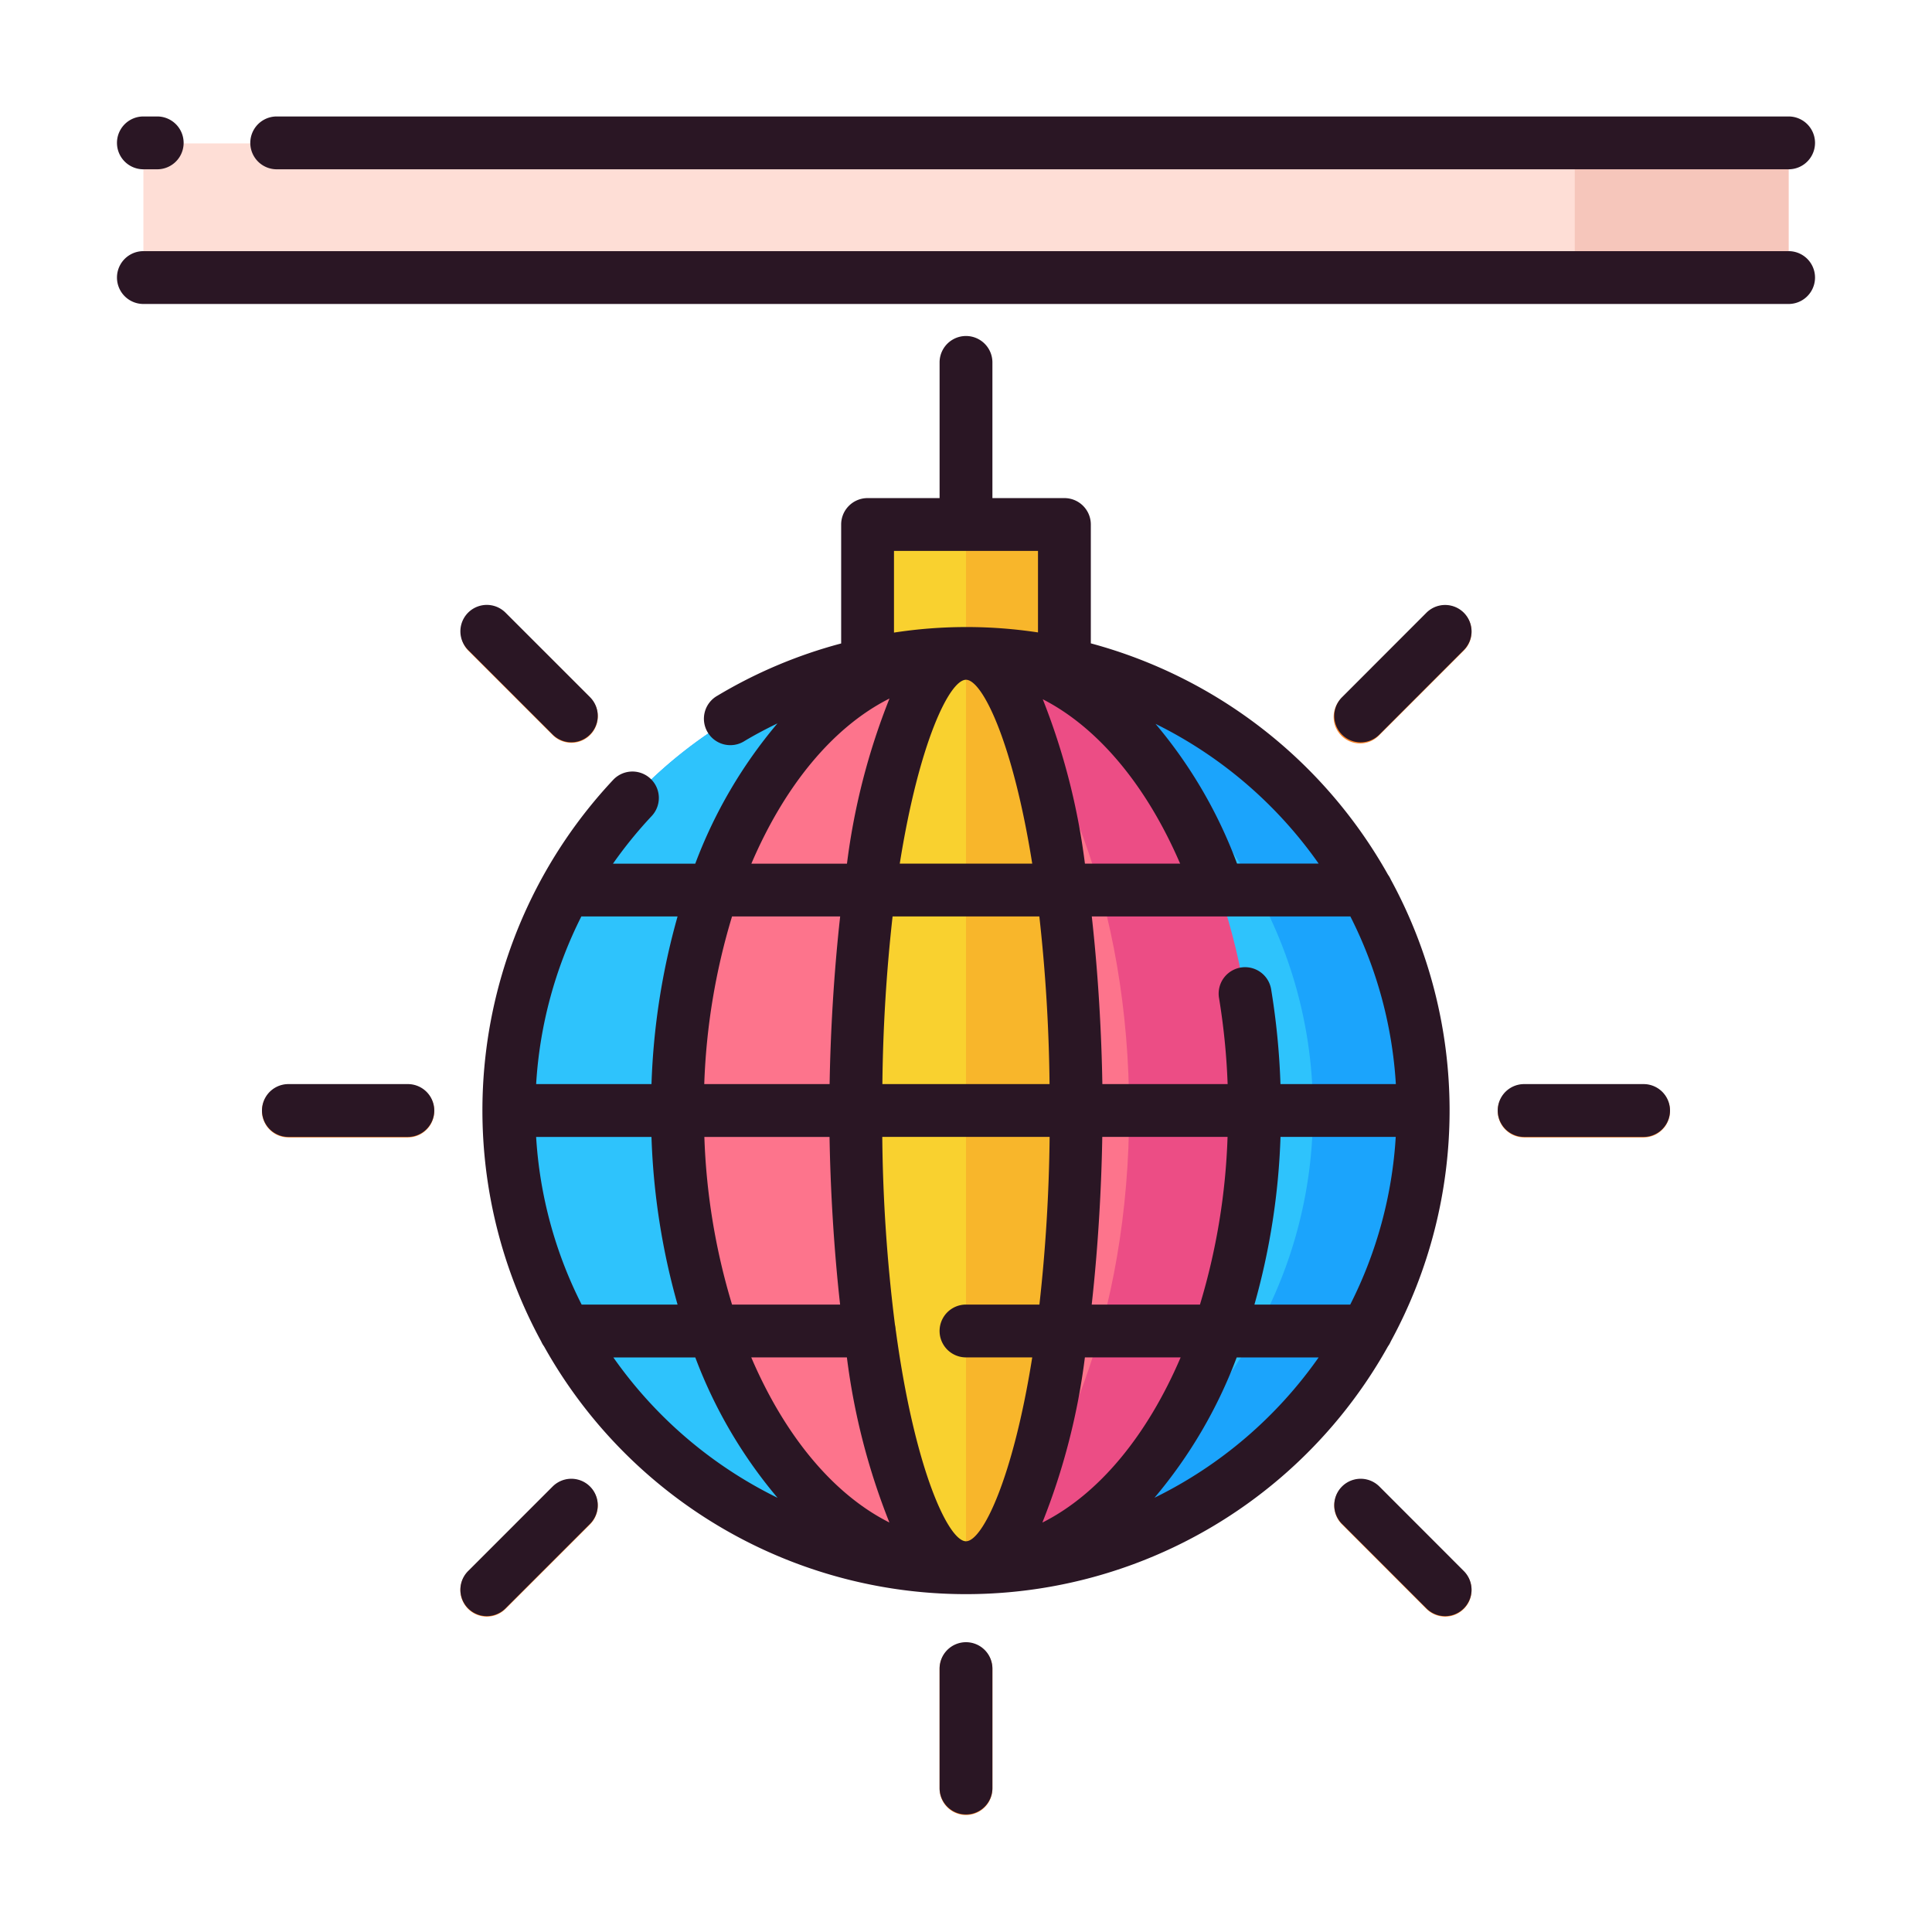 <svg id="Layer_1" data-name="Layer 1" xmlns="http://www.w3.org/2000/svg" viewBox="0 0 128 128"><title>DISCO BALL</title><rect x="57.479" y="34.78" width="13.042" height="13.042" style="fill:#f9d12f"/><rect x="64" y="34.78" width="6.521" height="13.042" style="fill:#f8b62b"/><path d="M94.29,73.61c0,.59-.02,1.17-.05,1.75a29.946,29.946,0,0,1-2.81,11.11,29.112,29.112,0,0,1-1.94,3.5,30.287,30.287,0,0,1-50.98,0,29.112,29.112,0,0,1-1.94-3.5,29.946,29.946,0,0,1-2.81-11.11c-.03-.58-.05-1.16-.05-1.75s.02-1.17.05-1.75a29.946,29.946,0,0,1,2.81-11.11,29.112,29.112,0,0,1,1.94-3.5,30.287,30.287,0,0,1,50.98,0,29.112,29.112,0,0,1,1.94,3.5,29.946,29.946,0,0,1,2.81,11.11C94.27,72.44,94.29,73.02,94.29,73.61Z" style="fill:#1ba4fc"/><path d="M84.128,60.75a29.112,29.112,0,0,0-1.94-3.5,30.26,30.26,0,0,0-21.839-13.7A30.261,30.261,0,0,0,38.51,57.25a29.112,29.112,0,0,0-1.94,3.5,29.946,29.946,0,0,0-2.81,11.11c-.03.58-.05,1.16-.05,1.75s.02,1.17.05,1.75a29.946,29.946,0,0,0,2.81,11.11,29.112,29.112,0,0,0,1.94,3.5,30.261,30.261,0,0,0,21.839,13.7,30.26,30.26,0,0,0,21.839-13.7,29.112,29.112,0,0,0,1.94-3.5,29.946,29.946,0,0,0,2.81-11.11c.03-.58.05-1.16.05-1.75s-.02-1.17-.05-1.75A29.946,29.946,0,0,0,84.128,60.75Z" style="fill:#2ec3fc"/><ellipse cx="64" cy="73.608" rx="19.12" ry="30.289" style="fill:#ec4d85"/><rect x="9.5" y="9.5" width="109" height="8.923" style="fill:#feded6"/><path d="M64,108.837a1.75,1.75,0,0,0-1.75,1.75V118.5a1.75,1.75,0,0,0,3.5,0v-7.913A1.75,1.75,0,0,0,64,108.837Z" style="fill:#fd852b"/><path d="M91.386,98.519a1.75,1.75,0,1,0-2.475,2.475l5.595,5.6a1.75,1.75,0,0,0,2.475-2.475Z" style="fill:#fd852b"/><path d="M108.892,71.858h-7.913a1.75,1.75,0,0,0,0,3.5h7.913a1.75,1.75,0,0,0,0-3.5Z" style="fill:#fd852b"/><path d="M94.506,40.628l-5.595,5.6A1.75,1.75,0,1,0,91.386,48.7l5.595-5.6a1.75,1.75,0,0,0-2.475-2.475Z" style="fill:#fd852b"/><path d="M33.494,40.628A1.75,1.75,0,0,0,31.019,43.1l5.6,5.6a1.75,1.75,0,1,0,2.475-2.475Z" style="fill:#fd852b"/><path d="M27.021,71.858H19.108a1.75,1.75,0,0,0,0,3.5h7.913a1.75,1.75,0,0,0,0-3.5Z" style="fill:#fd852b"/><path d="M36.615,98.519l-5.6,5.6a1.75,1.75,0,1,0,2.475,2.475l5.6-5.6a1.75,1.75,0,1,0-2.475-2.475Z" style="fill:#fd852b"/><path d="M63.862,43.325c-10.5.118-18.981,13.629-18.981,30.283s8.486,30.165,18.981,30.283c6.471-5.368,10.947-16.908,10.947-30.283S70.332,48.693,63.862,43.325Z" style="fill:#fd748c"/><rect x="104.333" y="9.446" width="14.167" height="8.923" style="fill:#f6c6bb"/><ellipse cx="64" cy="73.608" rx="7.302" ry="30.289" style="fill:#f9d12f"/><path d="M71.3,73.608c0-16.728-3.269-30.289-7.3-30.289V103.9C68.033,103.9,71.3,90.336,71.3,73.608Z" style="fill:#f8b62b"/><path d="M118.5,16.639H9.5a1.75,1.75,0,0,0,0,3.5h109a1.75,1.75,0,0,0,0-3.5Z" style="fill:#2a1624"/><path d="M18.333,11.216H118.5a1.75,1.75,0,0,0,0-3.5H18.333a1.75,1.75,0,0,0,0,3.5Z" style="fill:#2a1624"/><path d="M9.5,11.216h.916a1.75,1.75,0,0,0,0-3.5H9.5a1.75,1.75,0,0,0,0,3.5Z" style="fill:#2a1624"/><path d="M92.143,88.872a31.99,31.99,0,0,0,0-30.6,1.75,1.75,0,0,0-.188-.327A32.165,32.165,0,0,0,72.27,42.624V34.746A1.75,1.75,0,0,0,70.52,33H65.75V24.011a1.75,1.75,0,0,0-3.5,0V33H57.479a1.75,1.75,0,0,0-1.75,1.75v7.881a31.863,31.863,0,0,0-8.2,3.462,1.75,1.75,0,1,0,1.8,3c.709-.426,1.44-.807,2.18-1.167a31.6,31.6,0,0,0-5.446,9.294H40.611a28.709,28.709,0,0,1,2.566-3.157,1.75,1.75,0,1,0-2.554-2.394,32.019,32.019,0,0,0-4.766,37.207,1.739,1.739,0,0,0,.188.327,32.013,32.013,0,0,0,55.91,0A1.75,1.75,0,0,0,92.143,88.872ZM35.52,75.324h7.642a46.327,46.327,0,0,0,1.728,11.108H38.535A28.321,28.321,0,0,1,35.52,75.324ZM64,45.036c1.08,0,3.106,4.117,4.388,12.18H59.612C60.894,49.153,62.919,45.036,64,45.036ZM92.479,71.824H84.834a48.685,48.685,0,0,0-.618-6.282,1.75,1.75,0,0,0-3.453.574,45.13,45.13,0,0,1,.571,5.708h-8.3c-.054-3.291-.265-7.2-.7-11.108H89.465A28.321,28.321,0,0,1,92.479,71.824Zm-20.6-14.608a44.627,44.627,0,0,0-2.793-10.889c3.633,1.86,6.849,5.666,9.1,10.889Zm-3.02,3.5a110.068,110.068,0,0,1,.676,11.108H58.46a110.068,110.068,0,0,1,.676-11.108Zm-13.9,11.108h-8.3A43.246,43.246,0,0,1,48.5,60.716h7.163C55.229,64.623,55.019,68.534,54.964,71.824Zm-8.3,3.5h8.3c.055,3.291.265,7.2.7,11.108H48.5A43.246,43.246,0,0,1,46.666,75.324Zm9.45,14.608a44.427,44.427,0,0,0,2.815,10.937c-3.743-1.88-6.95-5.787-9.151-10.937Zm3.232-1.8a1.738,1.738,0,0,0-.047-.357,107.17,107.17,0,0,1-.841-12.452H69.54a110.068,110.068,0,0,1-.676,11.108H64a1.75,1.75,0,1,0,0,3.5h4.388C67.106,98,65.08,102.113,64,102.113,62.842,102.113,60.6,97.382,59.348,88.134Zm9.721,12.736a44.432,44.432,0,0,0,2.815-10.937H78.22C76.019,95.082,72.812,98.989,69.069,100.87Zm3.267-14.437c.434-3.907.645-7.818.7-11.108h8.3A43.25,43.25,0,0,1,79.5,86.433Zm12.5-11.108h7.642a28.321,28.321,0,0,1-3.014,11.108H83.109A46.322,46.322,0,0,0,84.837,75.324Zm2.527-18.108h-5.4a31.119,31.119,0,0,0-5.4-9.258A28.724,28.724,0,0,1,87.364,57.216ZM59.229,36.5H68.77v5.4a31.6,31.6,0,0,0-9.541.011Zm-.3,9.783a44.427,44.427,0,0,0-2.815,10.937H49.78C51.981,52.066,55.188,48.159,58.931,46.279ZM44.891,60.716a46.327,46.327,0,0,0-1.728,11.108H35.521a28.418,28.418,0,0,1,2.995-11.108ZM40.636,89.933h5.429a31.6,31.6,0,0,0,5.449,9.3A28.726,28.726,0,0,1,40.636,89.933Zm35.849,9.3a31.6,31.6,0,0,0,5.449-9.3h5.429A28.722,28.722,0,0,1,76.485,99.231Z" style="fill:#2a1624"/><path d="M64,108.8a1.75,1.75,0,0,0-1.75,1.75v7.913a1.75,1.75,0,0,0,3.5,0v-7.913A1.75,1.75,0,0,0,64,108.8Z" style="fill:#2a1624"/><path d="M91.386,98.485a1.75,1.75,0,1,0-2.475,2.475l5.595,5.6a1.75,1.75,0,0,0,2.475-2.475Z" style="fill:#2a1624"/><path d="M108.892,71.824h-7.913a1.75,1.75,0,0,0,0,3.5h7.913a1.75,1.75,0,0,0,0-3.5Z" style="fill:#2a1624"/><path d="M94.506,40.594l-5.595,5.6a1.75,1.75,0,1,0,2.475,2.475l5.595-5.6a1.75,1.75,0,0,0-2.475-2.475Z" style="fill:#2a1624"/><path d="M36.615,48.664a1.75,1.75,0,0,0,2.475-2.475l-5.6-5.6a1.75,1.75,0,0,0-2.475,2.475Z" style="fill:#2a1624"/><path d="M27.021,71.824H19.108a1.75,1.75,0,0,0,0,3.5h7.913a1.75,1.75,0,0,0,0-3.5Z" style="fill:#2a1624"/><path d="M36.615,98.485l-5.6,5.6a1.75,1.75,0,1,0,2.475,2.475l5.6-5.6a1.75,1.75,0,1,0-2.475-2.475Z" style="fill:#2a1624"/></svg>